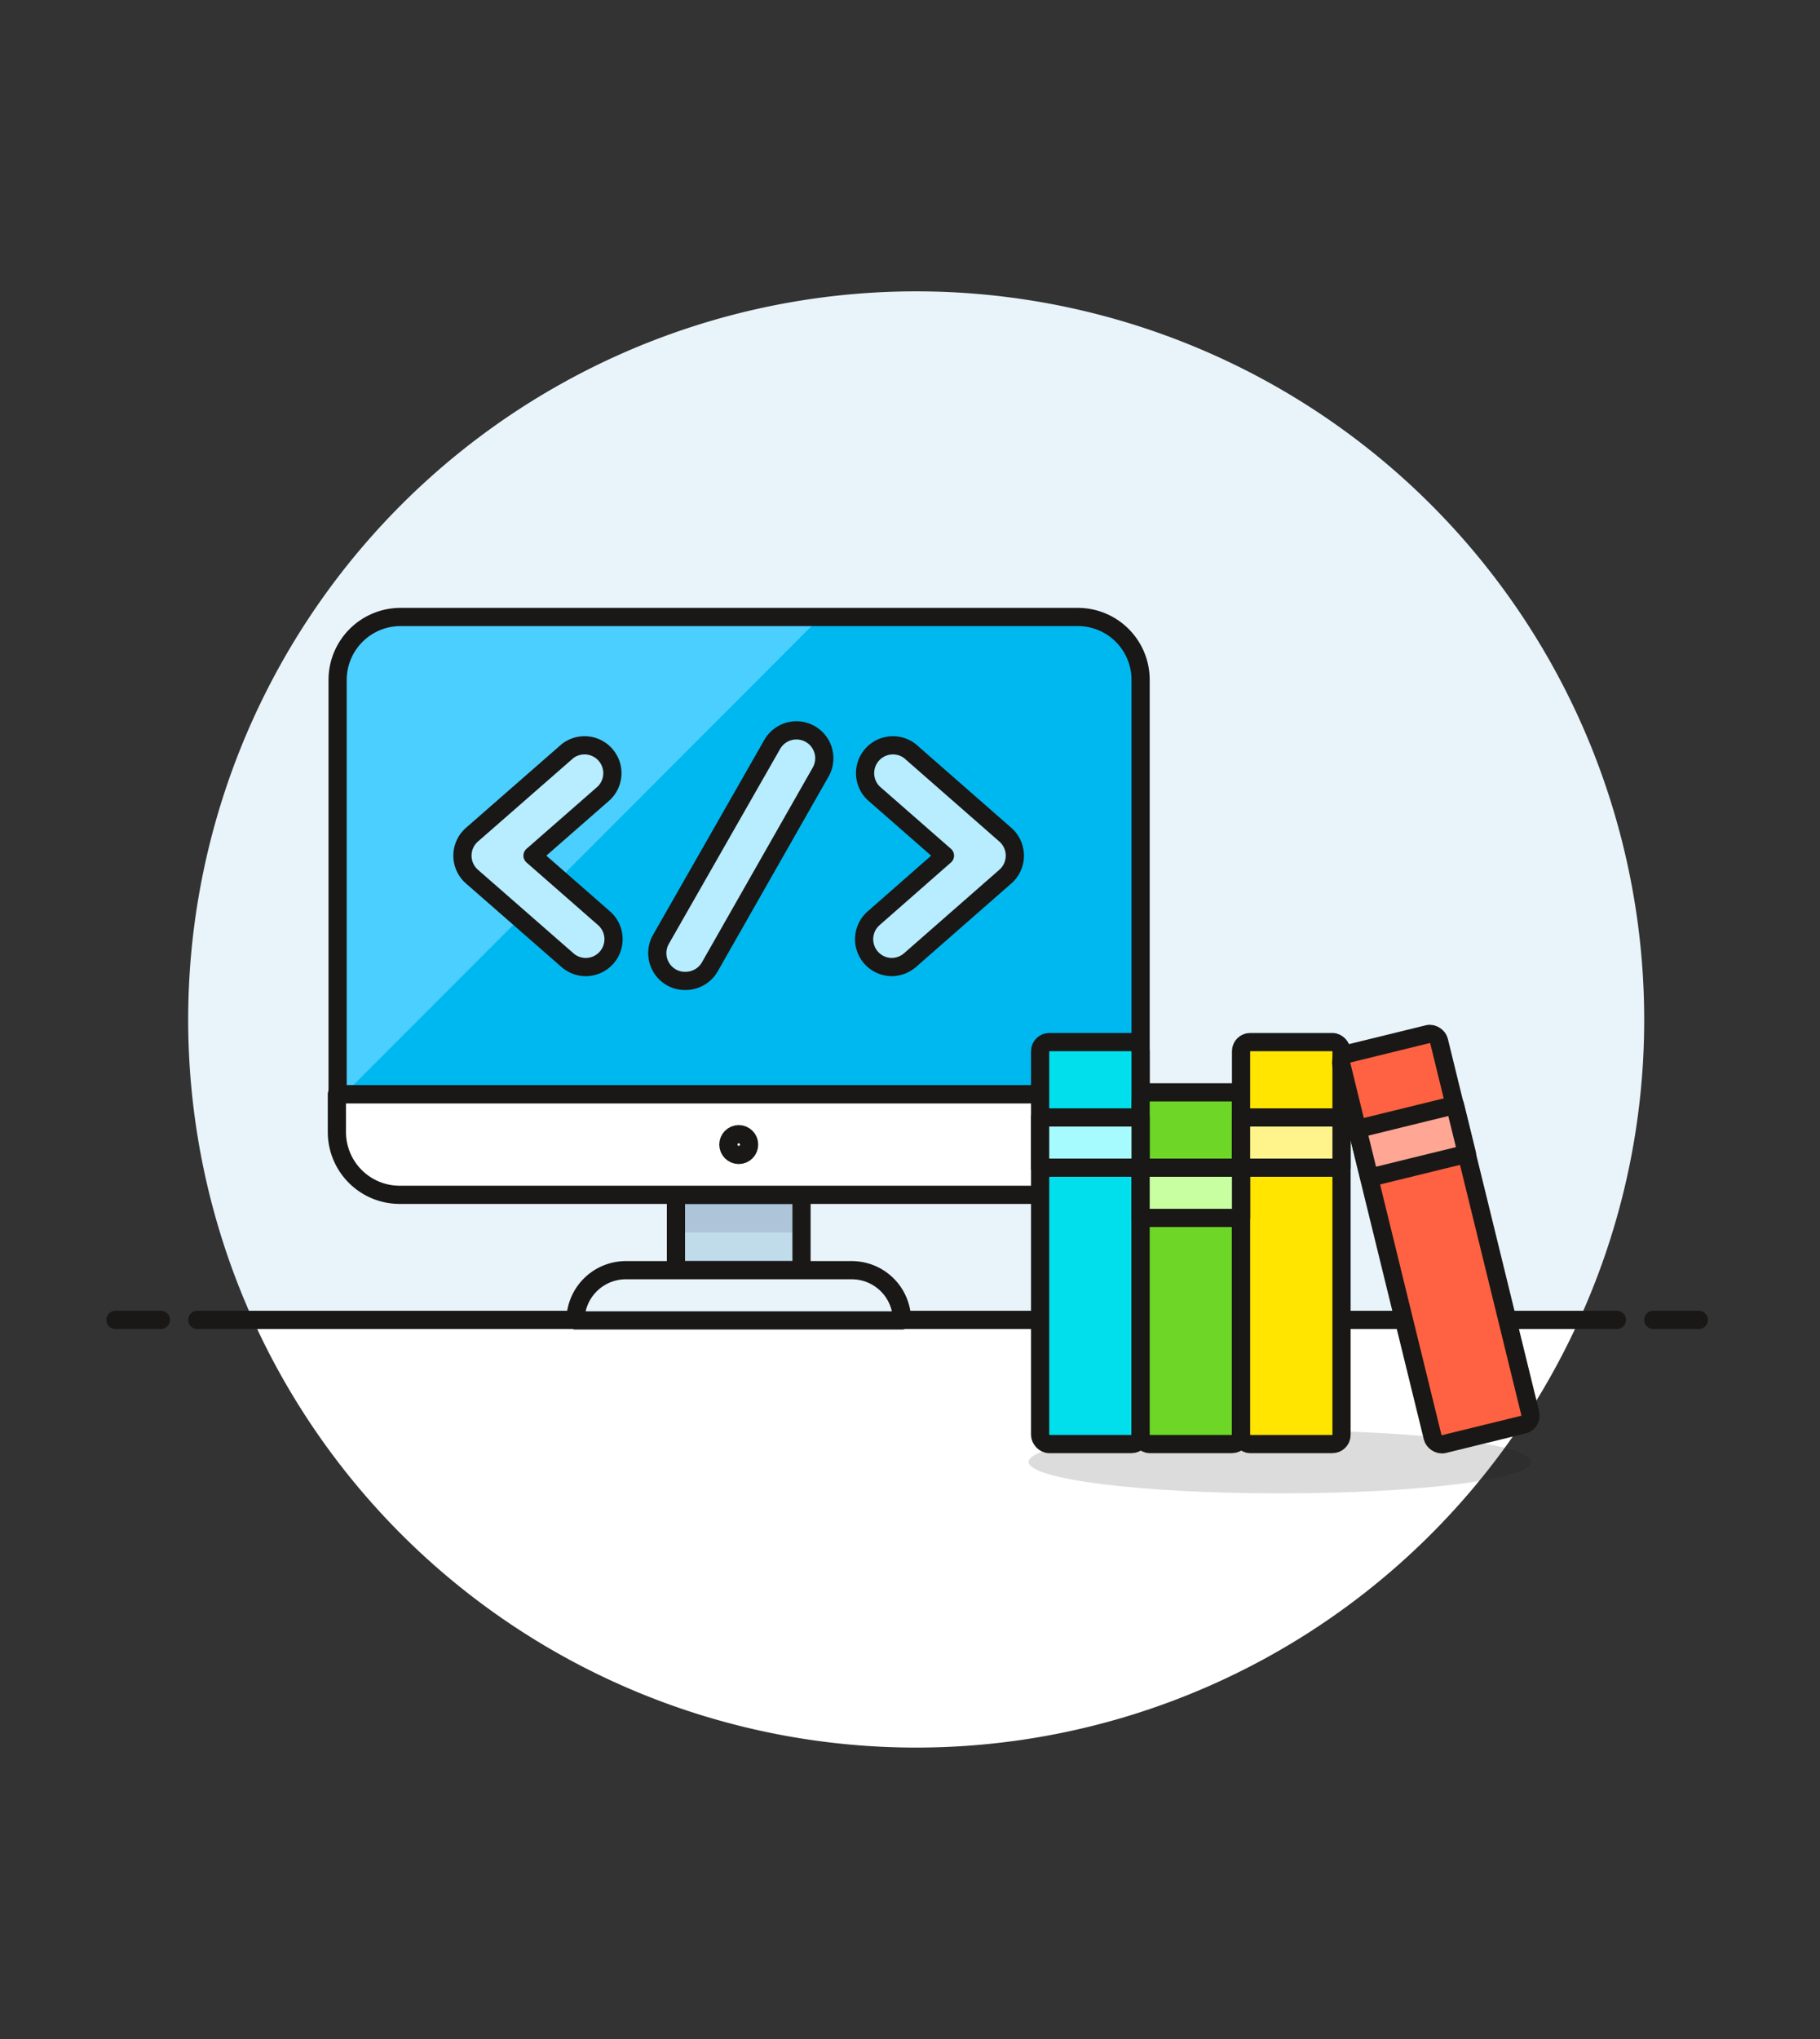 <svg id="Multicolor" xmlns="http://www.w3.org/2000/svg" viewBox="0 0 100 112"><rect x="0" y="0" width="100" height="112" fill="#333333" stroke="none"/><defs><style>.cls-1,.cls-6{fill:#e8f4fa;}.cls-2,.cls-9{fill:#fff;}.cls-3{fill:none;}.cls-11,.cls-12,.cls-13,.cls-14,.cls-15,.cls-16,.cls-17,.cls-18,.cls-19,.cls-3,.cls-6,.cls-9{stroke:#191816;stroke-linejoin:round;}.cls-11,.cls-12,.cls-13,.cls-14,.cls-15,.cls-16,.cls-17,.cls-18,.cls-3,.cls-6,.cls-9{stroke-linecap:round;}.cls-4{fill:#c0dceb;}.cls-5{fill:#adc4d9;}.cls-7{fill:#00b8f0;}.cls-8{fill:#4acfff;}.cls-10{fill:#191816;opacity:0.15;}.cls-11{fill:#00dfeb;}.cls-12{fill:#6dd627;}.cls-13{fill:#ffe500;}.cls-14{fill:#a6fbff;}.cls-15{fill:#c8ffa1;}.cls-16{fill:#fff48c;}.cls-17{fill:#ff6242;}.cls-18{fill:#ffa694;}.cls-19{fill:#b8ecff;}</style></defs><title>11- html-programming-code-book</title><g id="Background"><g id="New_Symbol_28-5" data-name="New Symbol 28"><path class="cls-1" d="M90.34,56A40,40,0,1,0,13.9,72.5H86.77A39.7,39.7,0,0,0,90.34,56Z"/><path class="cls-2" d="M13.9,72.5a40,40,0,0,0,72.87,0Z"/><line class="cls-3" x1="10.84" y1="72.5" x2="88.84" y2="72.5"/><line class="cls-3" x1="6.34" y1="72.5" x2="8.84" y2="72.5"/><line class="cls-3" x1="90.84" y1="72.5" x2="93.34" y2="72.5"/></g></g><g id="Scene"><rect class="cls-4" x="37.14" y="65.63" width="6.9" height="4.14"/><rect class="cls-5" x="37.14" y="65.63" width="6.9" height="2.07"/><rect class="cls-3" x="37.14" y="65.63" width="6.9" height="4.14"/><path class="cls-6" d="M49.56,72.53H31.62a2.77,2.77,0,0,1,2.76-2.76H46.8A2.76,2.76,0,0,1,49.56,72.53Z"/><path class="cls-7" d="M59.22,33.89H22a3.46,3.46,0,0,0-3.45,3.45V60.11H62.67V37.34A3.45,3.45,0,0,0,59.22,33.89Z"/><path class="cls-8" d="M45.09,33.89H22a3.46,3.46,0,0,0-3.45,3.45V60.47Z"/><path class="cls-3" d="M59.22,33.89H22a3.46,3.46,0,0,0-3.45,3.45V60.11H62.67V37.34A3.45,3.45,0,0,0,59.22,33.89Z"/><path class="cls-9" d="M59.22,65.63a3.44,3.44,0,0,0,3.45-3.45V60.11H18.51v2.07A3.45,3.45,0,0,0,22,65.63Z"/><ellipse class="cls-10" cx="70.32" cy="80.3" rx="13.8" ry="1.73"/><rect class="cls-11" x="57.15" y="57.24" width="5.52" height="22.08" rx="0.5" ry="0.5"/><rect class="cls-12" x="62.67" y="60" width="5.52" height="19.32" rx="0.5" ry="0.5"/><rect class="cls-13" x="68.19" y="57.24" width="5.52" height="22.08" rx="0.5" ry="0.5"/><rect class="cls-14" x="57.15" y="61.38" width="5.52" height="2.76"/><rect class="cls-15" x="62.67" y="64.14" width="5.52" height="2.76"/><rect class="cls-16" x="68.19" y="61.38" width="5.52" height="2.76"/><rect class="cls-17" x="76.14" y="57.02" width="5.52" height="22.08" rx="0.5" ry="0.5" transform="translate(-13.94 20.74) rotate(-13.77)"/><rect class="cls-18" x="74.83" y="61.32" width="5.52" height="2.76" transform="translate(-12.7 20.28) rotate(-13.78)"/><path class="cls-19" d="M32.18,53.12a1.52,1.52,0,0,1-1-.38l-5.25-4.59a1.53,1.53,0,0,1,0-2.3l5.25-4.59a1.53,1.53,0,0,1,2,2.31L29.26,47l3.93,3.44a1.53,1.53,0,0,1-1,2.68Z"/><path class="cls-19" d="M49,53.12a1.53,1.53,0,0,1-1-2.68L51.92,47,48,43.57a1.53,1.53,0,0,1,2-2.31l5.24,4.59a1.53,1.53,0,0,1,0,2.3L50,52.74A1.55,1.55,0,0,1,49,53.12Z"/><path class="cls-19" d="M37.64,53.88a1.49,1.49,0,0,1-.76-.2,1.53,1.53,0,0,1-.56-2.09l6.11-10.7a1.53,1.53,0,0,1,2.66,1.52L39,53.11A1.54,1.54,0,0,1,37.64,53.88Z"/><circle class="cls-3" cx="40.59" cy="62.87" r="0.57"/></g></svg>
